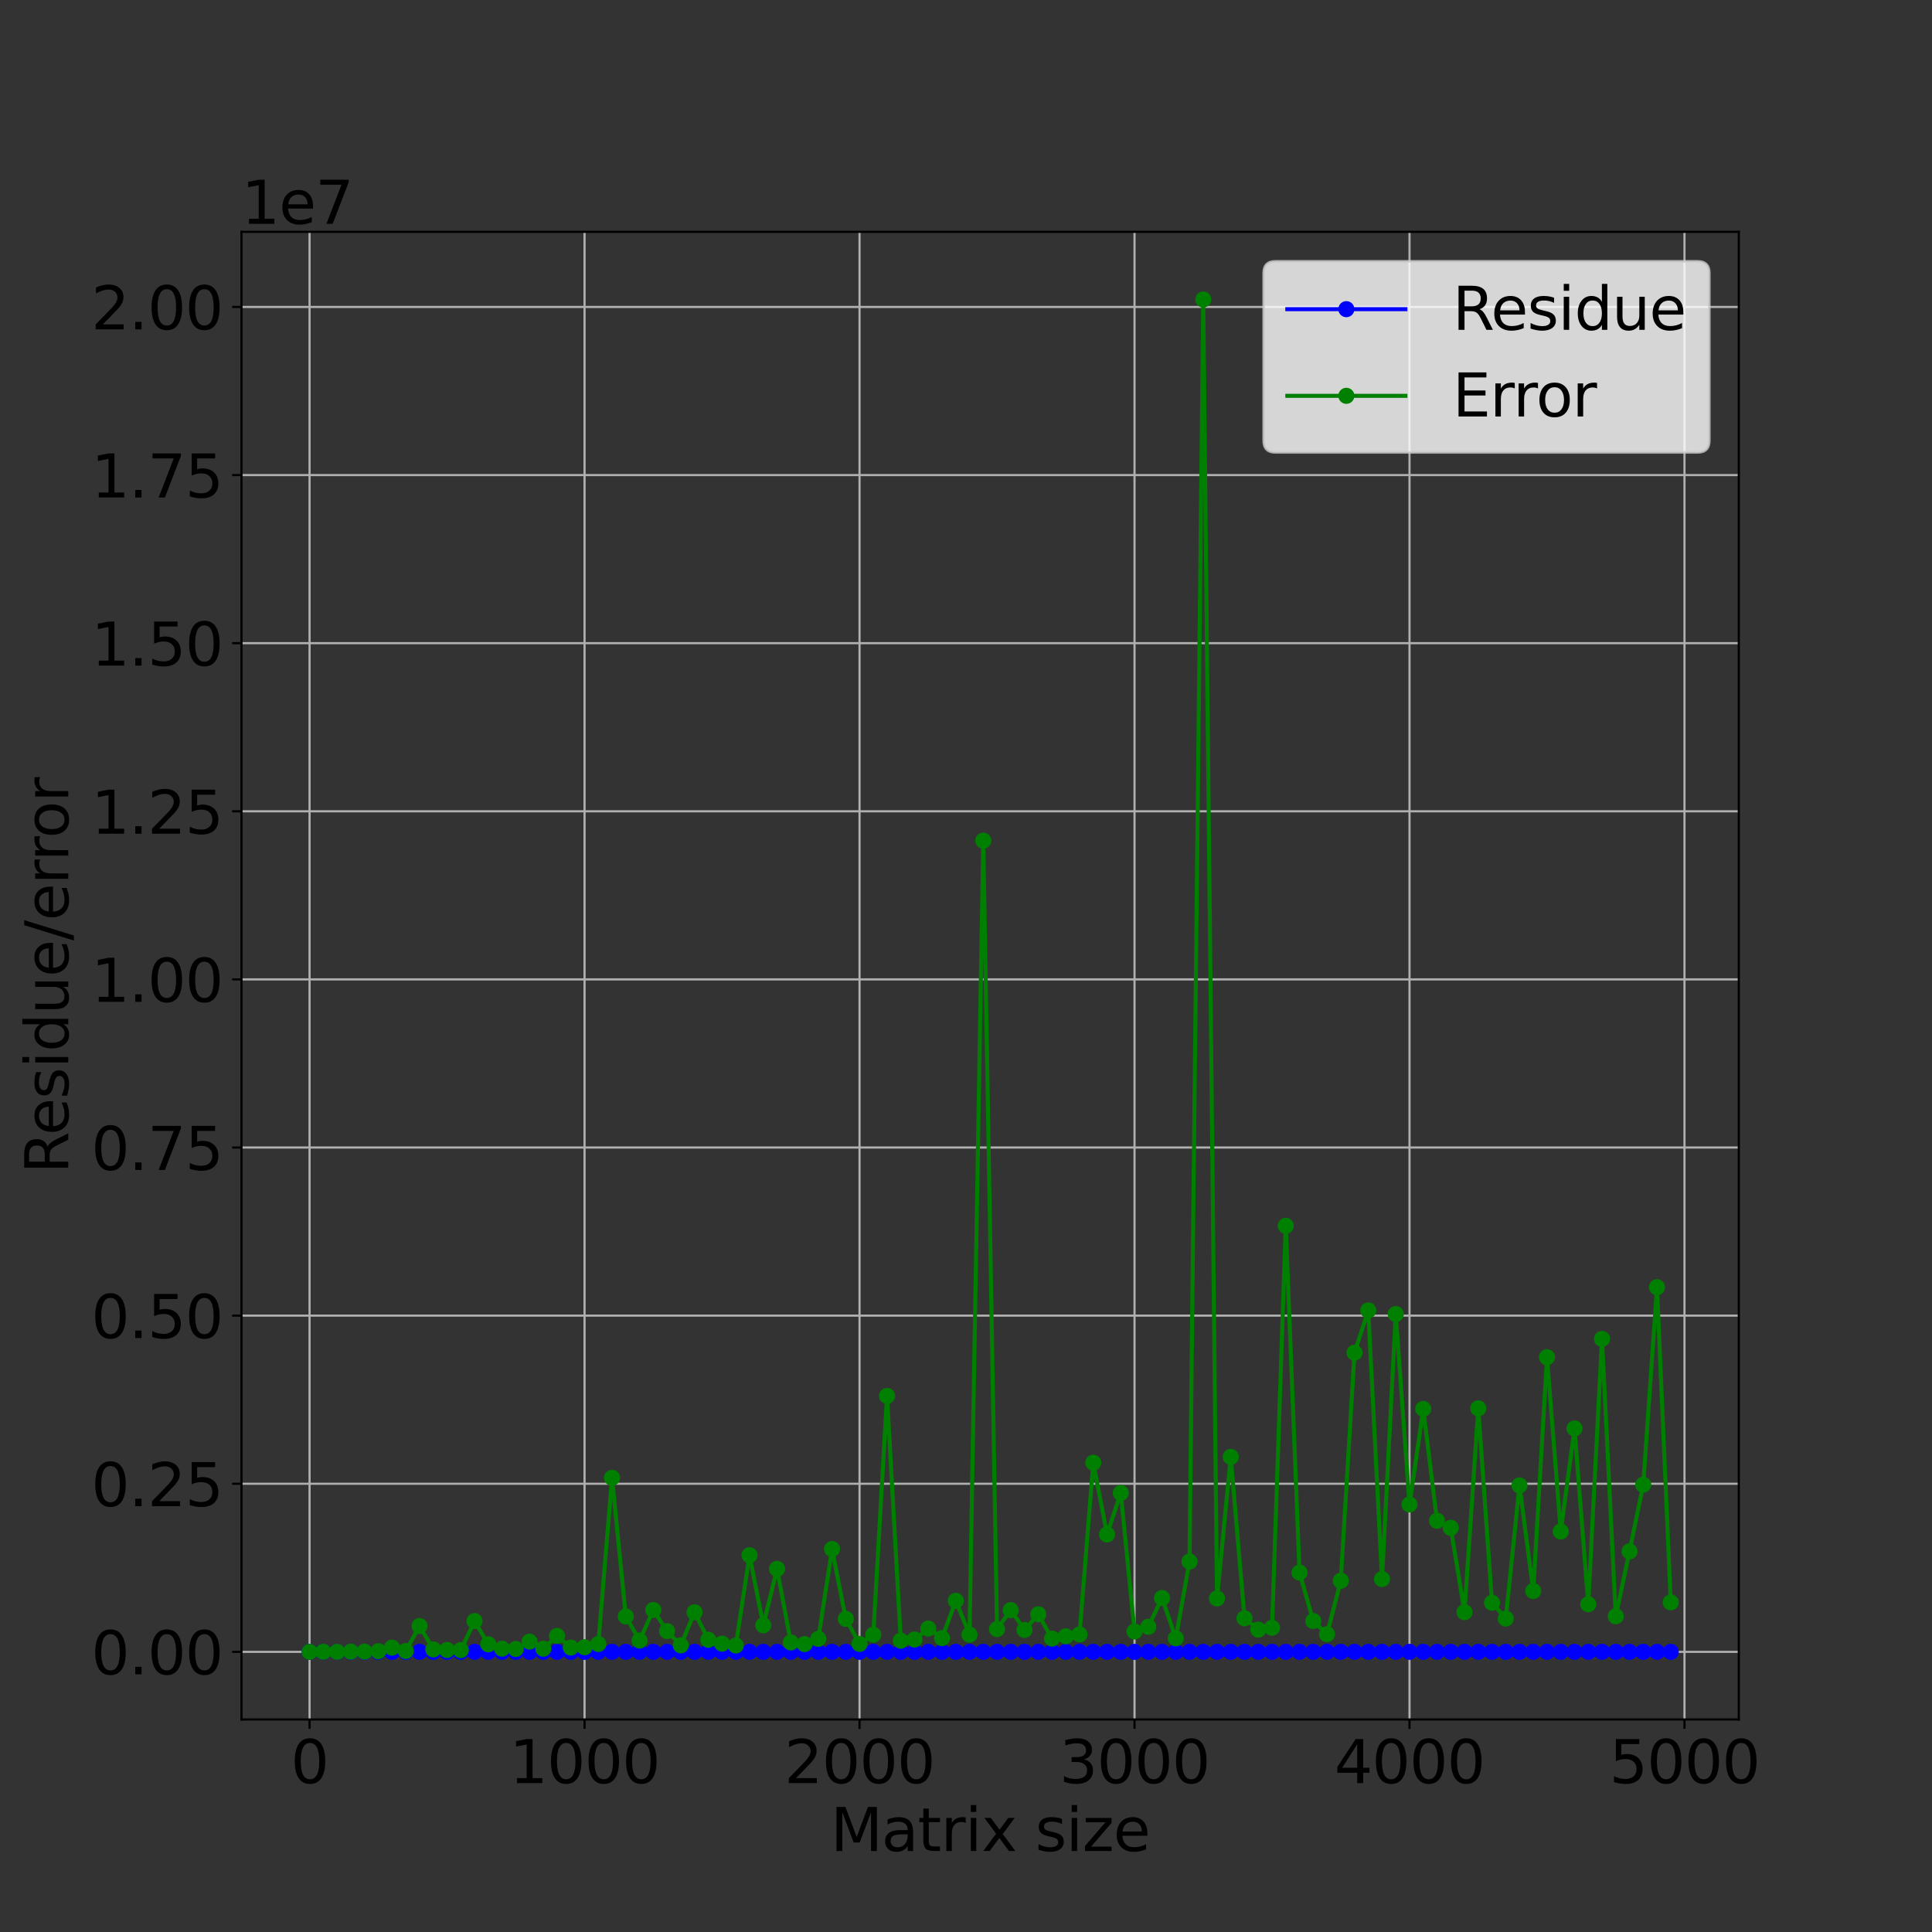 <?xml version="1.0" encoding="utf-8" standalone="no"?>
<!DOCTYPE svg PUBLIC "-//W3C//DTD SVG 1.1//EN"
  "http://www.w3.org/Graphics/SVG/1.1/DTD/svg11.dtd">
<svg xmlns:xlink="http://www.w3.org/1999/xlink" width="720pt" height="720pt" viewBox="0 0 720 720" xmlns="http://www.w3.org/2000/svg" version="1.1">
 <rect x="0" y="0" width="720" height="720" fill="#333333" stroke="none"/>
 <defs>
  <style type="text/css">*{stroke-linejoin: round; stroke-linecap: butt}</style>
 </defs>
 <g id="figure_1">
  <g id="patch_1">
   <path d="M 0 720 
L 720 720 
L 720 0 
L 0 0 
L 0 720 
z
" style="fill: none"/>
  </g>
  <g id="axes_1">
   <g id="patch_2">
    <path d="M 90 640.8 
L 648 640.8 
L 648 86.4 
L 90 86.4 
L 90 640.8 
z
" style="fill: none"/>
   </g>
   <g id="matplotlib.axis_1">
    <g id="xtick_1">
     <g id="line2d_1">
      <path d="M 115.364 640.8 
L 115.364 86.4 
" clip-path="url(#pf43892964c)" style="fill: none; stroke: #b0b0b0; stroke-width: 0.8; stroke-linecap: square"/>
     </g>
     <g id="line2d_2">
      <defs>
       <path id="m3d0323d14d" d="M 0 0 
L 0 3.5 
" style="stroke: #000000; stroke-width: 0.8"/>
      </defs>
      <g>
       <use xlink:href="#m3d0323d14d" x="115.364" y="640.8" style="stroke: #000000; stroke-width: 0.8"/>
      </g>
     </g>
     <g id="text_1">
      <!-- 0 -->
      <g transform="translate(108.365 664.517) scale(0.22 -0.22)">
       <defs>
        <path id="DejaVuSans-30" d="M 2034 4250 
Q 1547 4250 1301 3770 
Q 1056 3291 1056 2328 
Q 1056 1369 1301 889 
Q 1547 409 2034 409 
Q 2525 409 2770 889 
Q 3016 1369 3016 2328 
Q 3016 3291 2770 3770 
Q 2525 4250 2034 4250 
z
M 2034 4750 
Q 2819 4750 3233 4129 
Q 3647 3509 3647 2328 
Q 3647 1150 3233 529 
Q 2819 -91 2034 -91 
Q 1250 -91 836 529 
Q 422 1150 422 2328 
Q 422 3509 836 4129 
Q 1250 4750 2034 4750 
z
" transform="scale(0.016)"/>
       </defs>
       <use xlink:href="#DejaVuSans-30"/>
      </g>
     </g>
    </g>
    <g id="xtick_2">
     <g id="line2d_3">
      <path d="M 217.843 640.8 
L 217.843 86.4 
" clip-path="url(#pf43892964c)" style="fill: none; stroke: #b0b0b0; stroke-width: 0.8; stroke-linecap: square"/>
     </g>
     <g id="line2d_4">
      <g>
       <use xlink:href="#m3d0323d14d" x="217.843" y="640.8" style="stroke: #000000; stroke-width: 0.8"/>
      </g>
     </g>
     <g id="text_2">
      <!-- 1000 -->
      <g transform="translate(189.848 664.517) scale(0.22 -0.22)">
       <defs>
        <path id="DejaVuSans-31" d="M 794 531 
L 1825 531 
L 1825 4091 
L 703 3866 
L 703 4441 
L 1819 4666 
L 2450 4666 
L 2450 531 
L 3481 531 
L 3481 0 
L 794 0 
L 794 531 
z
" transform="scale(0.016)"/>
       </defs>
       <use xlink:href="#DejaVuSans-31"/>
       <use xlink:href="#DejaVuSans-30" x="63.623"/>
       <use xlink:href="#DejaVuSans-30" x="127.246"/>
       <use xlink:href="#DejaVuSans-30" x="190.869"/>
      </g>
     </g>
    </g>
    <g id="xtick_3">
     <g id="line2d_5">
      <path d="M 320.322 640.8 
L 320.322 86.4 
" clip-path="url(#pf43892964c)" style="fill: none; stroke: #b0b0b0; stroke-width: 0.8; stroke-linecap: square"/>
     </g>
     <g id="line2d_6">
      <g>
       <use xlink:href="#m3d0323d14d" x="320.322" y="640.8" style="stroke: #000000; stroke-width: 0.8"/>
      </g>
     </g>
     <g id="text_3">
      <!-- 2000 -->
      <g transform="translate(292.327 664.517) scale(0.22 -0.22)">
       <defs>
        <path id="DejaVuSans-32" d="M 1228 531 
L 3431 531 
L 3431 0 
L 469 0 
L 469 531 
Q 828 903 1448 1529 
Q 2069 2156 2228 2338 
Q 2531 2678 2651 2914 
Q 2772 3150 2772 3378 
Q 2772 3750 2511 3984 
Q 2250 4219 1831 4219 
Q 1534 4219 1204 4116 
Q 875 4013 500 3803 
L 500 4441 
Q 881 4594 1212 4672 
Q 1544 4750 1819 4750 
Q 2544 4750 2975 4387 
Q 3406 4025 3406 3419 
Q 3406 3131 3298 2873 
Q 3191 2616 2906 2266 
Q 2828 2175 2409 1742 
Q 1991 1309 1228 531 
z
" transform="scale(0.016)"/>
       </defs>
       <use xlink:href="#DejaVuSans-32"/>
       <use xlink:href="#DejaVuSans-30" x="63.623"/>
       <use xlink:href="#DejaVuSans-30" x="127.246"/>
       <use xlink:href="#DejaVuSans-30" x="190.869"/>
      </g>
     </g>
    </g>
    <g id="xtick_4">
     <g id="line2d_7">
      <path d="M 422.802 640.8 
L 422.802 86.4 
" clip-path="url(#pf43892964c)" style="fill: none; stroke: #b0b0b0; stroke-width: 0.8; stroke-linecap: square"/>
     </g>
     <g id="line2d_8">
      <g>
       <use xlink:href="#m3d0323d14d" x="422.802" y="640.8" style="stroke: #000000; stroke-width: 0.8"/>
      </g>
     </g>
     <g id="text_4">
      <!-- 3000 -->
      <g transform="translate(394.807 664.517) scale(0.22 -0.22)">
       <defs>
        <path id="DejaVuSans-33" d="M 2597 2516 
Q 3050 2419 3304 2112 
Q 3559 1806 3559 1356 
Q 3559 666 3084 287 
Q 2609 -91 1734 -91 
Q 1441 -91 1130 -33 
Q 819 25 488 141 
L 488 750 
Q 750 597 1062 519 
Q 1375 441 1716 441 
Q 2309 441 2620 675 
Q 2931 909 2931 1356 
Q 2931 1769 2642 2001 
Q 2353 2234 1838 2234 
L 1294 2234 
L 1294 2753 
L 1863 2753 
Q 2328 2753 2575 2939 
Q 2822 3125 2822 3475 
Q 2822 3834 2567 4026 
Q 2313 4219 1838 4219 
Q 1578 4219 1281 4162 
Q 984 4106 628 3988 
L 628 4550 
Q 988 4650 1302 4700 
Q 1616 4750 1894 4750 
Q 2613 4750 3031 4423 
Q 3450 4097 3450 3541 
Q 3450 3153 3228 2886 
Q 3006 2619 2597 2516 
z
" transform="scale(0.016)"/>
       </defs>
       <use xlink:href="#DejaVuSans-33"/>
       <use xlink:href="#DejaVuSans-30" x="63.623"/>
       <use xlink:href="#DejaVuSans-30" x="127.246"/>
       <use xlink:href="#DejaVuSans-30" x="190.869"/>
      </g>
     </g>
    </g>
    <g id="xtick_5">
     <g id="line2d_9">
      <path d="M 525.281 640.8 
L 525.281 86.4 
" clip-path="url(#pf43892964c)" style="fill: none; stroke: #b0b0b0; stroke-width: 0.8; stroke-linecap: square"/>
     </g>
     <g id="line2d_10">
      <g>
       <use xlink:href="#m3d0323d14d" x="525.281" y="640.8" style="stroke: #000000; stroke-width: 0.8"/>
      </g>
     </g>
     <g id="text_5">
      <!-- 4000 -->
      <g transform="translate(497.286 664.517) scale(0.22 -0.22)">
       <defs>
        <path id="DejaVuSans-34" d="M 2419 4116 
L 825 1625 
L 2419 1625 
L 2419 4116 
z
M 2253 4666 
L 3047 4666 
L 3047 1625 
L 3713 1625 
L 3713 1100 
L 3047 1100 
L 3047 0 
L 2419 0 
L 2419 1100 
L 313 1100 
L 313 1709 
L 2253 4666 
z
" transform="scale(0.016)"/>
       </defs>
       <use xlink:href="#DejaVuSans-34"/>
       <use xlink:href="#DejaVuSans-30" x="63.623"/>
       <use xlink:href="#DejaVuSans-30" x="127.246"/>
       <use xlink:href="#DejaVuSans-30" x="190.869"/>
      </g>
     </g>
    </g>
    <g id="xtick_6">
     <g id="line2d_11">
      <path d="M 627.76 640.8 
L 627.76 86.4 
" clip-path="url(#pf43892964c)" style="fill: none; stroke: #b0b0b0; stroke-width: 0.8; stroke-linecap: square"/>
     </g>
     <g id="line2d_12">
      <g>
       <use xlink:href="#m3d0323d14d" x="627.76" y="640.8" style="stroke: #000000; stroke-width: 0.8"/>
      </g>
     </g>
     <g id="text_6">
      <!-- 5000 -->
      <g transform="translate(599.765 664.517) scale(0.22 -0.22)">
       <defs>
        <path id="DejaVuSans-35" d="M 691 4666 
L 3169 4666 
L 3169 4134 
L 1269 4134 
L 1269 2991 
Q 1406 3038 1543 3061 
Q 1681 3084 1819 3084 
Q 2600 3084 3056 2656 
Q 3513 2228 3513 1497 
Q 3513 744 3044 326 
Q 2575 -91 1722 -91 
Q 1428 -91 1123 -41 
Q 819 9 494 109 
L 494 744 
Q 775 591 1075 516 
Q 1375 441 1709 441 
Q 2250 441 2565 725 
Q 2881 1009 2881 1497 
Q 2881 1984 2565 2268 
Q 2250 2553 1709 2553 
Q 1456 2553 1204 2497 
Q 953 2441 691 2322 
L 691 4666 
z
" transform="scale(0.016)"/>
       </defs>
       <use xlink:href="#DejaVuSans-35"/>
       <use xlink:href="#DejaVuSans-30" x="63.623"/>
       <use xlink:href="#DejaVuSans-30" x="127.246"/>
       <use xlink:href="#DejaVuSans-30" x="190.869"/>
      </g>
     </g>
    </g>
    <g id="text_7">
     <!-- Matrix size -->
     <g transform="translate(309.543 689.808) scale(0.22 -0.22)">
      <defs>
       <path id="DejaVuSans-4d" d="M 628 4666 
L 1569 4666 
L 2759 1491 
L 3956 4666 
L 4897 4666 
L 4897 0 
L 4281 0 
L 4281 4097 
L 3078 897 
L 2444 897 
L 1241 4097 
L 1241 0 
L 628 0 
L 628 4666 
z
" transform="scale(0.016)"/>
       <path id="DejaVuSans-61" d="M 2194 1759 
Q 1497 1759 1228 1600 
Q 959 1441 959 1056 
Q 959 750 1161 570 
Q 1363 391 1709 391 
Q 2188 391 2477 730 
Q 2766 1069 2766 1631 
L 2766 1759 
L 2194 1759 
z
M 3341 1997 
L 3341 0 
L 2766 0 
L 2766 531 
Q 2569 213 2275 61 
Q 1981 -91 1556 -91 
Q 1019 -91 701 211 
Q 384 513 384 1019 
Q 384 1609 779 1909 
Q 1175 2209 1959 2209 
L 2766 2209 
L 2766 2266 
Q 2766 2663 2505 2880 
Q 2244 3097 1772 3097 
Q 1472 3097 1187 3025 
Q 903 2953 641 2809 
L 641 3341 
Q 956 3463 1253 3523 
Q 1550 3584 1831 3584 
Q 2591 3584 2966 3190 
Q 3341 2797 3341 1997 
z
" transform="scale(0.016)"/>
       <path id="DejaVuSans-74" d="M 1172 4494 
L 1172 3500 
L 2356 3500 
L 2356 3053 
L 1172 3053 
L 1172 1153 
Q 1172 725 1289 603 
Q 1406 481 1766 481 
L 2356 481 
L 2356 0 
L 1766 0 
Q 1100 0 847 248 
Q 594 497 594 1153 
L 594 3053 
L 172 3053 
L 172 3500 
L 594 3500 
L 594 4494 
L 1172 4494 
z
" transform="scale(0.016)"/>
       <path id="DejaVuSans-72" d="M 2631 2963 
Q 2534 3019 2420 3045 
Q 2306 3072 2169 3072 
Q 1681 3072 1420 2755 
Q 1159 2438 1159 1844 
L 1159 0 
L 581 0 
L 581 3500 
L 1159 3500 
L 1159 2956 
Q 1341 3275 1631 3429 
Q 1922 3584 2338 3584 
Q 2397 3584 2469 3576 
Q 2541 3569 2628 3553 
L 2631 2963 
z
" transform="scale(0.016)"/>
       <path id="DejaVuSans-69" d="M 603 3500 
L 1178 3500 
L 1178 0 
L 603 0 
L 603 3500 
z
M 603 4863 
L 1178 4863 
L 1178 4134 
L 603 4134 
L 603 4863 
z
" transform="scale(0.016)"/>
       <path id="DejaVuSans-78" d="M 3513 3500 
L 2247 1797 
L 3578 0 
L 2900 0 
L 1881 1375 
L 863 0 
L 184 0 
L 1544 1831 
L 300 3500 
L 978 3500 
L 1906 2253 
L 2834 3500 
L 3513 3500 
z
" transform="scale(0.016)"/>
       <path id="DejaVuSans-20" transform="scale(0.016)"/>
       <path id="DejaVuSans-73" d="M 2834 3397 
L 2834 2853 
Q 2591 2978 2328 3040 
Q 2066 3103 1784 3103 
Q 1356 3103 1142 2972 
Q 928 2841 928 2578 
Q 928 2378 1081 2264 
Q 1234 2150 1697 2047 
L 1894 2003 
Q 2506 1872 2764 1633 
Q 3022 1394 3022 966 
Q 3022 478 2636 193 
Q 2250 -91 1575 -91 
Q 1294 -91 989 -36 
Q 684 19 347 128 
L 347 722 
Q 666 556 975 473 
Q 1284 391 1588 391 
Q 1994 391 2212 530 
Q 2431 669 2431 922 
Q 2431 1156 2273 1281 
Q 2116 1406 1581 1522 
L 1381 1569 
Q 847 1681 609 1914 
Q 372 2147 372 2553 
Q 372 3047 722 3315 
Q 1072 3584 1716 3584 
Q 2034 3584 2315 3537 
Q 2597 3491 2834 3397 
z
" transform="scale(0.016)"/>
       <path id="DejaVuSans-7a" d="M 353 3500 
L 3084 3500 
L 3084 2975 
L 922 459 
L 3084 459 
L 3084 0 
L 275 0 
L 275 525 
L 2438 3041 
L 353 3041 
L 353 3500 
z
" transform="scale(0.016)"/>
       <path id="DejaVuSans-65" d="M 3597 1894 
L 3597 1613 
L 953 1613 
Q 991 1019 1311 708 
Q 1631 397 2203 397 
Q 2534 397 2845 478 
Q 3156 559 3463 722 
L 3463 178 
Q 3153 47 2828 -22 
Q 2503 -91 2169 -91 
Q 1331 -91 842 396 
Q 353 884 353 1716 
Q 353 2575 817 3079 
Q 1281 3584 2069 3584 
Q 2775 3584 3186 3129 
Q 3597 2675 3597 1894 
z
M 3022 2063 
Q 3016 2534 2758 2815 
Q 2500 3097 2075 3097 
Q 1594 3097 1305 2825 
Q 1016 2553 972 2059 
L 3022 2063 
z
" transform="scale(0.016)"/>
      </defs>
      <use xlink:href="#DejaVuSans-4d"/>
      <use xlink:href="#DejaVuSans-61" x="86.279"/>
      <use xlink:href="#DejaVuSans-74" x="147.559"/>
      <use xlink:href="#DejaVuSans-72" x="186.768"/>
      <use xlink:href="#DejaVuSans-69" x="227.881"/>
      <use xlink:href="#DejaVuSans-78" x="255.664"/>
      <use xlink:href="#DejaVuSans-20" x="314.844"/>
      <use xlink:href="#DejaVuSans-73" x="346.631"/>
      <use xlink:href="#DejaVuSans-69" x="398.73"/>
      <use xlink:href="#DejaVuSans-7a" x="426.514"/>
      <use xlink:href="#DejaVuSans-65" x="479.004"/>
     </g>
    </g>
   </g>
   <g id="matplotlib.axis_2">
    <g id="ytick_1">
     <g id="line2d_13">
      <path d="M 90 615.6 
L 648 615.6 
" clip-path="url(#pf43892964c)" style="fill: none; stroke: #b0b0b0; stroke-width: 0.8; stroke-linecap: square"/>
     </g>
     <g id="line2d_14">
      <defs>
       <path id="mfd7a81d098" d="M 0 0 
L -3.5 0 
" style="stroke: #000000; stroke-width: 0.8"/>
      </defs>
      <g>
       <use xlink:href="#mfd7a81d098" x="90" y="615.6" style="stroke: #000000; stroke-width: 0.8"/>
      </g>
     </g>
     <g id="text_8">
      <!-- 0.00 -->
      <g transform="translate(34.016 623.958) scale(0.22 -0.22)">
       <defs>
        <path id="DejaVuSans-2e" d="M 684 794 
L 1344 794 
L 1344 0 
L 684 0 
L 684 794 
z
" transform="scale(0.016)"/>
       </defs>
       <use xlink:href="#DejaVuSans-30"/>
       <use xlink:href="#DejaVuSans-2e" x="63.623"/>
       <use xlink:href="#DejaVuSans-30" x="95.41"/>
       <use xlink:href="#DejaVuSans-30" x="159.033"/>
      </g>
     </g>
    </g>
    <g id="ytick_2">
     <g id="line2d_15">
      <path d="M 90 552.949 
L 648 552.949 
" clip-path="url(#pf43892964c)" style="fill: none; stroke: #b0b0b0; stroke-width: 0.8; stroke-linecap: square"/>
     </g>
     <g id="line2d_16">
      <g>
       <use xlink:href="#mfd7a81d098" x="90" y="552.949" style="stroke: #000000; stroke-width: 0.8"/>
      </g>
     </g>
     <g id="text_9">
      <!-- 0.25 -->
      <g transform="translate(34.016 561.307) scale(0.22 -0.22)">
       <use xlink:href="#DejaVuSans-30"/>
       <use xlink:href="#DejaVuSans-2e" x="63.623"/>
       <use xlink:href="#DejaVuSans-32" x="95.41"/>
       <use xlink:href="#DejaVuSans-35" x="159.033"/>
      </g>
     </g>
    </g>
    <g id="ytick_3">
     <g id="line2d_17">
      <path d="M 90 490.297 
L 648 490.297 
" clip-path="url(#pf43892964c)" style="fill: none; stroke: #b0b0b0; stroke-width: 0.8; stroke-linecap: square"/>
     </g>
     <g id="line2d_18">
      <g>
       <use xlink:href="#mfd7a81d098" x="90" y="490.297" style="stroke: #000000; stroke-width: 0.8"/>
      </g>
     </g>
     <g id="text_10">
      <!-- 0.50 -->
      <g transform="translate(34.016 498.656) scale(0.22 -0.22)">
       <use xlink:href="#DejaVuSans-30"/>
       <use xlink:href="#DejaVuSans-2e" x="63.623"/>
       <use xlink:href="#DejaVuSans-35" x="95.41"/>
       <use xlink:href="#DejaVuSans-30" x="159.033"/>
      </g>
     </g>
    </g>
    <g id="ytick_4">
     <g id="line2d_19">
      <path d="M 90 427.646 
L 648 427.646 
" clip-path="url(#pf43892964c)" style="fill: none; stroke: #b0b0b0; stroke-width: 0.8; stroke-linecap: square"/>
     </g>
     <g id="line2d_20">
      <g>
       <use xlink:href="#mfd7a81d098" x="90" y="427.646" style="stroke: #000000; stroke-width: 0.8"/>
      </g>
     </g>
     <g id="text_11">
      <!-- 0.75 -->
      <g transform="translate(34.016 436.004) scale(0.22 -0.22)">
       <defs>
        <path id="DejaVuSans-37" d="M 525 4666 
L 3525 4666 
L 3525 4397 
L 1831 0 
L 1172 0 
L 2766 4134 
L 525 4134 
L 525 4666 
z
" transform="scale(0.016)"/>
       </defs>
       <use xlink:href="#DejaVuSans-30"/>
       <use xlink:href="#DejaVuSans-2e" x="63.623"/>
       <use xlink:href="#DejaVuSans-37" x="95.41"/>
       <use xlink:href="#DejaVuSans-35" x="159.033"/>
      </g>
     </g>
    </g>
    <g id="ytick_5">
     <g id="line2d_21">
      <path d="M 90 364.995 
L 648 364.995 
" clip-path="url(#pf43892964c)" style="fill: none; stroke: #b0b0b0; stroke-width: 0.8; stroke-linecap: square"/>
     </g>
     <g id="line2d_22">
      <g>
       <use xlink:href="#mfd7a81d098" x="90" y="364.995" style="stroke: #000000; stroke-width: 0.8"/>
      </g>
     </g>
     <g id="text_12">
      <!-- 1.00 -->
      <g transform="translate(34.016 373.353) scale(0.22 -0.22)">
       <use xlink:href="#DejaVuSans-31"/>
       <use xlink:href="#DejaVuSans-2e" x="63.623"/>
       <use xlink:href="#DejaVuSans-30" x="95.41"/>
       <use xlink:href="#DejaVuSans-30" x="159.033"/>
      </g>
     </g>
    </g>
    <g id="ytick_6">
     <g id="line2d_23">
      <path d="M 90 302.343 
L 648 302.343 
" clip-path="url(#pf43892964c)" style="fill: none; stroke: #b0b0b0; stroke-width: 0.8; stroke-linecap: square"/>
     </g>
     <g id="line2d_24">
      <g>
       <use xlink:href="#mfd7a81d098" x="90" y="302.343" style="stroke: #000000; stroke-width: 0.8"/>
      </g>
     </g>
     <g id="text_13">
      <!-- 1.25 -->
      <g transform="translate(34.016 310.702) scale(0.22 -0.22)">
       <use xlink:href="#DejaVuSans-31"/>
       <use xlink:href="#DejaVuSans-2e" x="63.623"/>
       <use xlink:href="#DejaVuSans-32" x="95.41"/>
       <use xlink:href="#DejaVuSans-35" x="159.033"/>
      </g>
     </g>
    </g>
    <g id="ytick_7">
     <g id="line2d_25">
      <path d="M 90 239.692 
L 648 239.692 
" clip-path="url(#pf43892964c)" style="fill: none; stroke: #b0b0b0; stroke-width: 0.8; stroke-linecap: square"/>
     </g>
     <g id="line2d_26">
      <g>
       <use xlink:href="#mfd7a81d098" x="90" y="239.692" style="stroke: #000000; stroke-width: 0.8"/>
      </g>
     </g>
     <g id="text_14">
      <!-- 1.50 -->
      <g transform="translate(34.016 248.05) scale(0.22 -0.22)">
       <use xlink:href="#DejaVuSans-31"/>
       <use xlink:href="#DejaVuSans-2e" x="63.623"/>
       <use xlink:href="#DejaVuSans-35" x="95.41"/>
       <use xlink:href="#DejaVuSans-30" x="159.033"/>
      </g>
     </g>
    </g>
    <g id="ytick_8">
     <g id="line2d_27">
      <path d="M 90 177.041 
L 648 177.041 
" clip-path="url(#pf43892964c)" style="fill: none; stroke: #b0b0b0; stroke-width: 0.8; stroke-linecap: square"/>
     </g>
     <g id="line2d_28">
      <g>
       <use xlink:href="#mfd7a81d098" x="90" y="177.041" style="stroke: #000000; stroke-width: 0.8"/>
      </g>
     </g>
     <g id="text_15">
      <!-- 1.75 -->
      <g transform="translate(34.016 185.399) scale(0.22 -0.22)">
       <use xlink:href="#DejaVuSans-31"/>
       <use xlink:href="#DejaVuSans-2e" x="63.623"/>
       <use xlink:href="#DejaVuSans-37" x="95.41"/>
       <use xlink:href="#DejaVuSans-35" x="159.033"/>
      </g>
     </g>
    </g>
    <g id="ytick_9">
     <g id="line2d_29">
      <path d="M 90 114.389 
L 648 114.389 
" clip-path="url(#pf43892964c)" style="fill: none; stroke: #b0b0b0; stroke-width: 0.8; stroke-linecap: square"/>
     </g>
     <g id="line2d_30">
      <g>
       <use xlink:href="#mfd7a81d098" x="90" y="114.389" style="stroke: #000000; stroke-width: 0.8"/>
      </g>
     </g>
     <g id="text_16">
      <!-- 2.00 -->
      <g transform="translate(34.016 122.748) scale(0.22 -0.22)">
       <use xlink:href="#DejaVuSans-32"/>
       <use xlink:href="#DejaVuSans-2e" x="63.623"/>
       <use xlink:href="#DejaVuSans-30" x="95.41"/>
       <use xlink:href="#DejaVuSans-30" x="159.033"/>
      </g>
     </g>
    </g>
    <g id="text_17">
     <!-- Residue/error -->
     <g transform="translate(25.44 437.357) rotate(-90) scale(0.22 -0.22)">
      <defs>
       <path id="DejaVuSans-52" d="M 2841 2188 
Q 3044 2119 3236 1894 
Q 3428 1669 3622 1275 
L 4263 0 
L 3584 0 
L 2988 1197 
Q 2756 1666 2539 1819 
Q 2322 1972 1947 1972 
L 1259 1972 
L 1259 0 
L 628 0 
L 628 4666 
L 2053 4666 
Q 2853 4666 3247 4331 
Q 3641 3997 3641 3322 
Q 3641 2881 3436 2590 
Q 3231 2300 2841 2188 
z
M 1259 4147 
L 1259 2491 
L 2053 2491 
Q 2509 2491 2742 2702 
Q 2975 2913 2975 3322 
Q 2975 3731 2742 3939 
Q 2509 4147 2053 4147 
L 1259 4147 
z
" transform="scale(0.016)"/>
       <path id="DejaVuSans-64" d="M 2906 2969 
L 2906 4863 
L 3481 4863 
L 3481 0 
L 2906 0 
L 2906 525 
Q 2725 213 2448 61 
Q 2172 -91 1784 -91 
Q 1150 -91 751 415 
Q 353 922 353 1747 
Q 353 2572 751 3078 
Q 1150 3584 1784 3584 
Q 2172 3584 2448 3432 
Q 2725 3281 2906 2969 
z
M 947 1747 
Q 947 1113 1208 752 
Q 1469 391 1925 391 
Q 2381 391 2643 752 
Q 2906 1113 2906 1747 
Q 2906 2381 2643 2742 
Q 2381 3103 1925 3103 
Q 1469 3103 1208 2742 
Q 947 2381 947 1747 
z
" transform="scale(0.016)"/>
       <path id="DejaVuSans-75" d="M 544 1381 
L 544 3500 
L 1119 3500 
L 1119 1403 
Q 1119 906 1312 657 
Q 1506 409 1894 409 
Q 2359 409 2629 706 
Q 2900 1003 2900 1516 
L 2900 3500 
L 3475 3500 
L 3475 0 
L 2900 0 
L 2900 538 
Q 2691 219 2414 64 
Q 2138 -91 1772 -91 
Q 1169 -91 856 284 
Q 544 659 544 1381 
z
M 1991 3584 
L 1991 3584 
z
" transform="scale(0.016)"/>
       <path id="DejaVuSans-2f" d="M 1625 4666 
L 2156 4666 
L 531 -594 
L 0 -594 
L 1625 4666 
z
" transform="scale(0.016)"/>
       <path id="DejaVuSans-6f" d="M 1959 3097 
Q 1497 3097 1228 2736 
Q 959 2375 959 1747 
Q 959 1119 1226 758 
Q 1494 397 1959 397 
Q 2419 397 2687 759 
Q 2956 1122 2956 1747 
Q 2956 2369 2687 2733 
Q 2419 3097 1959 3097 
z
M 1959 3584 
Q 2709 3584 3137 3096 
Q 3566 2609 3566 1747 
Q 3566 888 3137 398 
Q 2709 -91 1959 -91 
Q 1206 -91 779 398 
Q 353 888 353 1747 
Q 353 2609 779 3096 
Q 1206 3584 1959 3584 
z
" transform="scale(0.016)"/>
      </defs>
      <use xlink:href="#DejaVuSans-52"/>
      <use xlink:href="#DejaVuSans-65" x="64.982"/>
      <use xlink:href="#DejaVuSans-73" x="126.506"/>
      <use xlink:href="#DejaVuSans-69" x="178.605"/>
      <use xlink:href="#DejaVuSans-64" x="206.389"/>
      <use xlink:href="#DejaVuSans-75" x="269.865"/>
      <use xlink:href="#DejaVuSans-65" x="333.244"/>
      <use xlink:href="#DejaVuSans-2f" x="394.768"/>
      <use xlink:href="#DejaVuSans-65" x="428.459"/>
      <use xlink:href="#DejaVuSans-72" x="489.982"/>
      <use xlink:href="#DejaVuSans-72" x="529.346"/>
      <use xlink:href="#DejaVuSans-6f" x="568.209"/>
      <use xlink:href="#DejaVuSans-72" x="629.391"/>
     </g>
    </g>
    <g id="text_18">
     <!-- 1e7 -->
     <g transform="translate(90 83.4) scale(0.22 -0.22)">
      <use xlink:href="#DejaVuSans-31"/>
      <use xlink:href="#DejaVuSans-65" x="63.623"/>
      <use xlink:href="#DejaVuSans-37" x="125.146"/>
     </g>
    </g>
   </g>
   <g id="line2d_31">
    <path d="M 115.364 615.6 
L 120.488 615.6 
L 125.612 615.6 
L 130.736 615.6 
L 135.86 615.6 
L 140.983 615.6 
L 146.107 615.6 
L 151.231 615.6 
L 156.355 615.6 
L 161.479 615.6 
L 166.603 615.6 
L 171.727 615.6 
L 176.851 615.6 
L 181.975 615.6 
L 187.099 615.6 
L 192.223 615.6 
L 197.347 615.6 
L 202.471 615.6 
L 207.595 615.6 
L 212.719 615.6 
L 217.843 615.6 
L 222.967 615.6 
L 228.091 615.6 
L 233.215 615.6 
L 238.339 615.6 
L 243.463 615.6 
L 248.587 615.6 
L 253.711 615.6 
L 258.835 615.6 
L 263.959 615.6 
L 269.083 615.6 
L 274.207 615.6 
L 279.331 615.6 
L 284.455 615.6 
L 289.579 615.6 
L 294.702 615.6 
L 299.826 615.6 
L 304.95 615.6 
L 310.074 615.6 
L 315.198 615.6 
L 320.322 615.6 
L 325.446 615.6 
L 330.57 615.6 
L 335.694 615.6 
L 340.818 615.6 
L 345.942 615.6 
L 351.066 615.6 
L 356.19 615.6 
L 361.314 615.6 
L 366.438 615.6 
L 371.562 615.6 
L 376.686 615.6 
L 381.81 615.6 
L 386.934 615.6 
L 392.058 615.6 
L 397.182 615.6 
L 402.306 615.6 
L 407.43 615.6 
L 412.554 615.6 
L 417.678 615.6 
L 422.802 615.6 
L 427.926 615.6 
L 433.05 615.6 
L 438.174 615.6 
L 443.298 615.6 
L 448.421 615.6 
L 453.545 615.6 
L 458.669 615.6 
L 463.793 615.6 
L 468.917 615.6 
L 474.041 615.6 
L 479.165 615.6 
L 484.289 615.6 
L 489.413 615.6 
L 494.537 615.6 
L 499.661 615.6 
L 504.785 615.6 
L 509.909 615.6 
L 515.033 615.6 
L 520.157 615.6 
L 525.281 615.6 
L 530.405 615.6 
L 535.529 615.6 
L 540.653 615.6 
L 545.777 615.6 
L 550.901 615.6 
L 556.025 615.6 
L 561.149 615.6 
L 566.273 615.6 
L 571.397 615.6 
L 576.521 615.6 
L 581.645 615.6 
L 586.769 615.6 
L 591.893 615.6 
L 597.017 615.6 
L 602.14 615.6 
L 607.264 615.6 
L 612.388 615.6 
L 617.512 615.6 
L 622.636 615.6 
" clip-path="url(#pf43892964c)" style="fill: none; stroke: #0000ff; stroke-width: 1.5; stroke-linecap: square"/>
    <defs>
     <path id="mdf399ed2d3" d="M 0 2.5 
C 0.663 2.5 1.299 2.237 1.768 1.768 
C 2.237 1.299 2.5 0.663 2.5 0 
C 2.5 -0.663 2.237 -1.299 1.768 -1.768 
C 1.299 -2.237 0.663 -2.5 0 -2.5 
C -0.663 -2.5 -1.299 -2.237 -1.768 -1.768 
C -2.237 -1.299 -2.5 -0.663 -2.5 0 
C -2.5 0.663 -2.237 1.299 -1.768 1.768 
C -1.299 2.237 -0.663 2.5 0 2.5 
z
" style="stroke: #0000ff"/>
    </defs>
    <g clip-path="url(#pf43892964c)">
     <use xlink:href="#mdf399ed2d3" x="115.364" y="615.6" style="fill: #0000ff; stroke: #0000ff"/>
     <use xlink:href="#mdf399ed2d3" x="120.488" y="615.6" style="fill: #0000ff; stroke: #0000ff"/>
     <use xlink:href="#mdf399ed2d3" x="125.612" y="615.6" style="fill: #0000ff; stroke: #0000ff"/>
     <use xlink:href="#mdf399ed2d3" x="130.736" y="615.6" style="fill: #0000ff; stroke: #0000ff"/>
     <use xlink:href="#mdf399ed2d3" x="135.86" y="615.6" style="fill: #0000ff; stroke: #0000ff"/>
     <use xlink:href="#mdf399ed2d3" x="140.983" y="615.6" style="fill: #0000ff; stroke: #0000ff"/>
     <use xlink:href="#mdf399ed2d3" x="146.107" y="615.6" style="fill: #0000ff; stroke: #0000ff"/>
     <use xlink:href="#mdf399ed2d3" x="151.231" y="615.6" style="fill: #0000ff; stroke: #0000ff"/>
     <use xlink:href="#mdf399ed2d3" x="156.355" y="615.6" style="fill: #0000ff; stroke: #0000ff"/>
     <use xlink:href="#mdf399ed2d3" x="161.479" y="615.6" style="fill: #0000ff; stroke: #0000ff"/>
     <use xlink:href="#mdf399ed2d3" x="166.603" y="615.6" style="fill: #0000ff; stroke: #0000ff"/>
     <use xlink:href="#mdf399ed2d3" x="171.727" y="615.6" style="fill: #0000ff; stroke: #0000ff"/>
     <use xlink:href="#mdf399ed2d3" x="176.851" y="615.6" style="fill: #0000ff; stroke: #0000ff"/>
     <use xlink:href="#mdf399ed2d3" x="181.975" y="615.6" style="fill: #0000ff; stroke: #0000ff"/>
     <use xlink:href="#mdf399ed2d3" x="187.099" y="615.6" style="fill: #0000ff; stroke: #0000ff"/>
     <use xlink:href="#mdf399ed2d3" x="192.223" y="615.6" style="fill: #0000ff; stroke: #0000ff"/>
     <use xlink:href="#mdf399ed2d3" x="197.347" y="615.6" style="fill: #0000ff; stroke: #0000ff"/>
     <use xlink:href="#mdf399ed2d3" x="202.471" y="615.6" style="fill: #0000ff; stroke: #0000ff"/>
     <use xlink:href="#mdf399ed2d3" x="207.595" y="615.6" style="fill: #0000ff; stroke: #0000ff"/>
     <use xlink:href="#mdf399ed2d3" x="212.719" y="615.6" style="fill: #0000ff; stroke: #0000ff"/>
     <use xlink:href="#mdf399ed2d3" x="217.843" y="615.6" style="fill: #0000ff; stroke: #0000ff"/>
     <use xlink:href="#mdf399ed2d3" x="222.967" y="615.6" style="fill: #0000ff; stroke: #0000ff"/>
     <use xlink:href="#mdf399ed2d3" x="228.091" y="615.6" style="fill: #0000ff; stroke: #0000ff"/>
     <use xlink:href="#mdf399ed2d3" x="233.215" y="615.6" style="fill: #0000ff; stroke: #0000ff"/>
     <use xlink:href="#mdf399ed2d3" x="238.339" y="615.6" style="fill: #0000ff; stroke: #0000ff"/>
     <use xlink:href="#mdf399ed2d3" x="243.463" y="615.6" style="fill: #0000ff; stroke: #0000ff"/>
     <use xlink:href="#mdf399ed2d3" x="248.587" y="615.6" style="fill: #0000ff; stroke: #0000ff"/>
     <use xlink:href="#mdf399ed2d3" x="253.711" y="615.6" style="fill: #0000ff; stroke: #0000ff"/>
     <use xlink:href="#mdf399ed2d3" x="258.835" y="615.6" style="fill: #0000ff; stroke: #0000ff"/>
     <use xlink:href="#mdf399ed2d3" x="263.959" y="615.6" style="fill: #0000ff; stroke: #0000ff"/>
     <use xlink:href="#mdf399ed2d3" x="269.083" y="615.6" style="fill: #0000ff; stroke: #0000ff"/>
     <use xlink:href="#mdf399ed2d3" x="274.207" y="615.6" style="fill: #0000ff; stroke: #0000ff"/>
     <use xlink:href="#mdf399ed2d3" x="279.331" y="615.6" style="fill: #0000ff; stroke: #0000ff"/>
     <use xlink:href="#mdf399ed2d3" x="284.455" y="615.6" style="fill: #0000ff; stroke: #0000ff"/>
     <use xlink:href="#mdf399ed2d3" x="289.579" y="615.6" style="fill: #0000ff; stroke: #0000ff"/>
     <use xlink:href="#mdf399ed2d3" x="294.702" y="615.6" style="fill: #0000ff; stroke: #0000ff"/>
     <use xlink:href="#mdf399ed2d3" x="299.826" y="615.6" style="fill: #0000ff; stroke: #0000ff"/>
     <use xlink:href="#mdf399ed2d3" x="304.95" y="615.6" style="fill: #0000ff; stroke: #0000ff"/>
     <use xlink:href="#mdf399ed2d3" x="310.074" y="615.6" style="fill: #0000ff; stroke: #0000ff"/>
     <use xlink:href="#mdf399ed2d3" x="315.198" y="615.6" style="fill: #0000ff; stroke: #0000ff"/>
     <use xlink:href="#mdf399ed2d3" x="320.322" y="615.6" style="fill: #0000ff; stroke: #0000ff"/>
     <use xlink:href="#mdf399ed2d3" x="325.446" y="615.6" style="fill: #0000ff; stroke: #0000ff"/>
     <use xlink:href="#mdf399ed2d3" x="330.57" y="615.6" style="fill: #0000ff; stroke: #0000ff"/>
     <use xlink:href="#mdf399ed2d3" x="335.694" y="615.6" style="fill: #0000ff; stroke: #0000ff"/>
     <use xlink:href="#mdf399ed2d3" x="340.818" y="615.6" style="fill: #0000ff; stroke: #0000ff"/>
     <use xlink:href="#mdf399ed2d3" x="345.942" y="615.6" style="fill: #0000ff; stroke: #0000ff"/>
     <use xlink:href="#mdf399ed2d3" x="351.066" y="615.6" style="fill: #0000ff; stroke: #0000ff"/>
     <use xlink:href="#mdf399ed2d3" x="356.19" y="615.6" style="fill: #0000ff; stroke: #0000ff"/>
     <use xlink:href="#mdf399ed2d3" x="361.314" y="615.6" style="fill: #0000ff; stroke: #0000ff"/>
     <use xlink:href="#mdf399ed2d3" x="366.438" y="615.6" style="fill: #0000ff; stroke: #0000ff"/>
     <use xlink:href="#mdf399ed2d3" x="371.562" y="615.6" style="fill: #0000ff; stroke: #0000ff"/>
     <use xlink:href="#mdf399ed2d3" x="376.686" y="615.6" style="fill: #0000ff; stroke: #0000ff"/>
     <use xlink:href="#mdf399ed2d3" x="381.81" y="615.6" style="fill: #0000ff; stroke: #0000ff"/>
     <use xlink:href="#mdf399ed2d3" x="386.934" y="615.6" style="fill: #0000ff; stroke: #0000ff"/>
     <use xlink:href="#mdf399ed2d3" x="392.058" y="615.6" style="fill: #0000ff; stroke: #0000ff"/>
     <use xlink:href="#mdf399ed2d3" x="397.182" y="615.6" style="fill: #0000ff; stroke: #0000ff"/>
     <use xlink:href="#mdf399ed2d3" x="402.306" y="615.6" style="fill: #0000ff; stroke: #0000ff"/>
     <use xlink:href="#mdf399ed2d3" x="407.43" y="615.6" style="fill: #0000ff; stroke: #0000ff"/>
     <use xlink:href="#mdf399ed2d3" x="412.554" y="615.6" style="fill: #0000ff; stroke: #0000ff"/>
     <use xlink:href="#mdf399ed2d3" x="417.678" y="615.6" style="fill: #0000ff; stroke: #0000ff"/>
     <use xlink:href="#mdf399ed2d3" x="422.802" y="615.6" style="fill: #0000ff; stroke: #0000ff"/>
     <use xlink:href="#mdf399ed2d3" x="427.926" y="615.6" style="fill: #0000ff; stroke: #0000ff"/>
     <use xlink:href="#mdf399ed2d3" x="433.05" y="615.6" style="fill: #0000ff; stroke: #0000ff"/>
     <use xlink:href="#mdf399ed2d3" x="438.174" y="615.6" style="fill: #0000ff; stroke: #0000ff"/>
     <use xlink:href="#mdf399ed2d3" x="443.298" y="615.6" style="fill: #0000ff; stroke: #0000ff"/>
     <use xlink:href="#mdf399ed2d3" x="448.421" y="615.6" style="fill: #0000ff; stroke: #0000ff"/>
     <use xlink:href="#mdf399ed2d3" x="453.545" y="615.6" style="fill: #0000ff; stroke: #0000ff"/>
     <use xlink:href="#mdf399ed2d3" x="458.669" y="615.6" style="fill: #0000ff; stroke: #0000ff"/>
     <use xlink:href="#mdf399ed2d3" x="463.793" y="615.6" style="fill: #0000ff; stroke: #0000ff"/>
     <use xlink:href="#mdf399ed2d3" x="468.917" y="615.6" style="fill: #0000ff; stroke: #0000ff"/>
     <use xlink:href="#mdf399ed2d3" x="474.041" y="615.6" style="fill: #0000ff; stroke: #0000ff"/>
     <use xlink:href="#mdf399ed2d3" x="479.165" y="615.6" style="fill: #0000ff; stroke: #0000ff"/>
     <use xlink:href="#mdf399ed2d3" x="484.289" y="615.6" style="fill: #0000ff; stroke: #0000ff"/>
     <use xlink:href="#mdf399ed2d3" x="489.413" y="615.6" style="fill: #0000ff; stroke: #0000ff"/>
     <use xlink:href="#mdf399ed2d3" x="494.537" y="615.6" style="fill: #0000ff; stroke: #0000ff"/>
     <use xlink:href="#mdf399ed2d3" x="499.661" y="615.6" style="fill: #0000ff; stroke: #0000ff"/>
     <use xlink:href="#mdf399ed2d3" x="504.785" y="615.6" style="fill: #0000ff; stroke: #0000ff"/>
     <use xlink:href="#mdf399ed2d3" x="509.909" y="615.6" style="fill: #0000ff; stroke: #0000ff"/>
     <use xlink:href="#mdf399ed2d3" x="515.033" y="615.6" style="fill: #0000ff; stroke: #0000ff"/>
     <use xlink:href="#mdf399ed2d3" x="520.157" y="615.6" style="fill: #0000ff; stroke: #0000ff"/>
     <use xlink:href="#mdf399ed2d3" x="525.281" y="615.6" style="fill: #0000ff; stroke: #0000ff"/>
     <use xlink:href="#mdf399ed2d3" x="530.405" y="615.6" style="fill: #0000ff; stroke: #0000ff"/>
     <use xlink:href="#mdf399ed2d3" x="535.529" y="615.6" style="fill: #0000ff; stroke: #0000ff"/>
     <use xlink:href="#mdf399ed2d3" x="540.653" y="615.6" style="fill: #0000ff; stroke: #0000ff"/>
     <use xlink:href="#mdf399ed2d3" x="545.777" y="615.6" style="fill: #0000ff; stroke: #0000ff"/>
     <use xlink:href="#mdf399ed2d3" x="550.901" y="615.6" style="fill: #0000ff; stroke: #0000ff"/>
     <use xlink:href="#mdf399ed2d3" x="556.025" y="615.6" style="fill: #0000ff; stroke: #0000ff"/>
     <use xlink:href="#mdf399ed2d3" x="561.149" y="615.6" style="fill: #0000ff; stroke: #0000ff"/>
     <use xlink:href="#mdf399ed2d3" x="566.273" y="615.6" style="fill: #0000ff; stroke: #0000ff"/>
     <use xlink:href="#mdf399ed2d3" x="571.397" y="615.6" style="fill: #0000ff; stroke: #0000ff"/>
     <use xlink:href="#mdf399ed2d3" x="576.521" y="615.6" style="fill: #0000ff; stroke: #0000ff"/>
     <use xlink:href="#mdf399ed2d3" x="581.645" y="615.6" style="fill: #0000ff; stroke: #0000ff"/>
     <use xlink:href="#mdf399ed2d3" x="586.769" y="615.6" style="fill: #0000ff; stroke: #0000ff"/>
     <use xlink:href="#mdf399ed2d3" x="591.893" y="615.6" style="fill: #0000ff; stroke: #0000ff"/>
     <use xlink:href="#mdf399ed2d3" x="597.017" y="615.6" style="fill: #0000ff; stroke: #0000ff"/>
     <use xlink:href="#mdf399ed2d3" x="602.14" y="615.6" style="fill: #0000ff; stroke: #0000ff"/>
     <use xlink:href="#mdf399ed2d3" x="607.264" y="615.6" style="fill: #0000ff; stroke: #0000ff"/>
     <use xlink:href="#mdf399ed2d3" x="612.388" y="615.6" style="fill: #0000ff; stroke: #0000ff"/>
     <use xlink:href="#mdf399ed2d3" x="617.512" y="615.6" style="fill: #0000ff; stroke: #0000ff"/>
     <use xlink:href="#mdf399ed2d3" x="622.636" y="615.6" style="fill: #0000ff; stroke: #0000ff"/>
    </g>
   </g>
   <g id="line2d_32">
    <path d="M 115.364 615.6 
L 120.488 615.557 
L 125.612 615.58 
L 130.736 615.523 
L 135.86 615.502 
L 140.983 615.36 
L 146.107 614.017 
L 151.231 615.268 
L 156.355 605.96 
L 161.479 614.687 
L 166.603 614.909 
L 171.727 614.931 
L 176.851 604.114 
L 181.975 612.784 
L 187.099 614.406 
L 192.223 614.514 
L 197.347 611.784 
L 202.471 614.418 
L 207.595 609.662 
L 212.719 613.995 
L 217.843 613.874 
L 222.967 612.661 
L 228.091 550.737 
L 233.215 602.404 
L 238.339 611.376 
L 243.463 599.983 
L 248.587 607.852 
L 253.711 613.176 
L 258.835 600.857 
L 263.959 611.085 
L 269.083 612.532 
L 274.207 613.227 
L 279.331 579.585 
L 284.455 605.704 
L 289.579 584.661 
L 294.702 612.098 
L 299.826 612.694 
L 304.95 610.747 
L 310.074 577.274 
L 315.198 603.311 
L 320.322 612.639 
L 325.446 609.228 
L 330.57 520.217 
L 335.694 611.434 
L 340.818 610.997 
L 345.942 606.916 
L 351.066 610.468 
L 356.19 596.559 
L 361.314 609.206 
L 366.438 313.275 
L 371.562 607.132 
L 376.686 600.051 
L 381.81 607.441 
L 386.934 601.595 
L 392.058 610.66 
L 397.182 609.804 
L 402.306 609.086 
L 407.43 545.104 
L 412.554 571.85 
L 417.678 556.377 
L 422.802 608.019 
L 427.926 606.262 
L 433.05 595.511 
L 438.174 610.536 
L 443.298 581.932 
L 448.421 111.6 
L 453.545 595.692 
L 458.669 542.948 
L 463.793 603.094 
L 468.917 607.312 
L 474.041 606.62 
L 479.165 456.822 
L 484.289 586.032 
L 489.413 604.098 
L 494.537 609.013 
L 499.661 589.103 
L 504.785 504.11 
L 509.909 488.34 
L 515.033 588.471 
L 520.157 489.706 
L 525.281 560.654 
L 530.405 525.05 
L 535.529 566.725 
L 540.653 569.371 
L 545.777 600.81 
L 550.901 524.851 
L 556.025 597.288 
L 561.149 603.196 
L 566.273 553.574 
L 571.397 592.923 
L 576.521 505.784 
L 581.645 570.77 
L 586.769 532.353 
L 591.893 597.848 
L 597.017 498.965 
L 602.14 602.341 
L 607.264 578.167 
L 612.388 553.295 
L 617.512 479.697 
L 622.636 597.142 
" clip-path="url(#pf43892964c)" style="fill: none; stroke: #008000; stroke-width: 1.5; stroke-linecap: square"/>
    <defs>
     <path id="m54ccc88dc5" d="M 0 2.5 
C 0.663 2.5 1.299 2.237 1.768 1.768 
C 2.237 1.299 2.5 0.663 2.5 0 
C 2.5 -0.663 2.237 -1.299 1.768 -1.768 
C 1.299 -2.237 0.663 -2.5 0 -2.5 
C -0.663 -2.5 -1.299 -2.237 -1.768 -1.768 
C -2.237 -1.299 -2.5 -0.663 -2.5 0 
C -2.5 0.663 -2.237 1.299 -1.768 1.768 
C -1.299 2.237 -0.663 2.5 0 2.5 
z
" style="stroke: #008000"/>
    </defs>
    <g clip-path="url(#pf43892964c)">
     <use xlink:href="#m54ccc88dc5" x="115.364" y="615.6" style="fill: #008000; stroke: #008000"/>
     <use xlink:href="#m54ccc88dc5" x="120.488" y="615.557" style="fill: #008000; stroke: #008000"/>
     <use xlink:href="#m54ccc88dc5" x="125.612" y="615.58" style="fill: #008000; stroke: #008000"/>
     <use xlink:href="#m54ccc88dc5" x="130.736" y="615.523" style="fill: #008000; stroke: #008000"/>
     <use xlink:href="#m54ccc88dc5" x="135.86" y="615.502" style="fill: #008000; stroke: #008000"/>
     <use xlink:href="#m54ccc88dc5" x="140.983" y="615.36" style="fill: #008000; stroke: #008000"/>
     <use xlink:href="#m54ccc88dc5" x="146.107" y="614.017" style="fill: #008000; stroke: #008000"/>
     <use xlink:href="#m54ccc88dc5" x="151.231" y="615.268" style="fill: #008000; stroke: #008000"/>
     <use xlink:href="#m54ccc88dc5" x="156.355" y="605.96" style="fill: #008000; stroke: #008000"/>
     <use xlink:href="#m54ccc88dc5" x="161.479" y="614.687" style="fill: #008000; stroke: #008000"/>
     <use xlink:href="#m54ccc88dc5" x="166.603" y="614.909" style="fill: #008000; stroke: #008000"/>
     <use xlink:href="#m54ccc88dc5" x="171.727" y="614.931" style="fill: #008000; stroke: #008000"/>
     <use xlink:href="#m54ccc88dc5" x="176.851" y="604.114" style="fill: #008000; stroke: #008000"/>
     <use xlink:href="#m54ccc88dc5" x="181.975" y="612.784" style="fill: #008000; stroke: #008000"/>
     <use xlink:href="#m54ccc88dc5" x="187.099" y="614.406" style="fill: #008000; stroke: #008000"/>
     <use xlink:href="#m54ccc88dc5" x="192.223" y="614.514" style="fill: #008000; stroke: #008000"/>
     <use xlink:href="#m54ccc88dc5" x="197.347" y="611.784" style="fill: #008000; stroke: #008000"/>
     <use xlink:href="#m54ccc88dc5" x="202.471" y="614.418" style="fill: #008000; stroke: #008000"/>
     <use xlink:href="#m54ccc88dc5" x="207.595" y="609.662" style="fill: #008000; stroke: #008000"/>
     <use xlink:href="#m54ccc88dc5" x="212.719" y="613.995" style="fill: #008000; stroke: #008000"/>
     <use xlink:href="#m54ccc88dc5" x="217.843" y="613.874" style="fill: #008000; stroke: #008000"/>
     <use xlink:href="#m54ccc88dc5" x="222.967" y="612.661" style="fill: #008000; stroke: #008000"/>
     <use xlink:href="#m54ccc88dc5" x="228.091" y="550.737" style="fill: #008000; stroke: #008000"/>
     <use xlink:href="#m54ccc88dc5" x="233.215" y="602.404" style="fill: #008000; stroke: #008000"/>
     <use xlink:href="#m54ccc88dc5" x="238.339" y="611.376" style="fill: #008000; stroke: #008000"/>
     <use xlink:href="#m54ccc88dc5" x="243.463" y="599.983" style="fill: #008000; stroke: #008000"/>
     <use xlink:href="#m54ccc88dc5" x="248.587" y="607.852" style="fill: #008000; stroke: #008000"/>
     <use xlink:href="#m54ccc88dc5" x="253.711" y="613.176" style="fill: #008000; stroke: #008000"/>
     <use xlink:href="#m54ccc88dc5" x="258.835" y="600.857" style="fill: #008000; stroke: #008000"/>
     <use xlink:href="#m54ccc88dc5" x="263.959" y="611.085" style="fill: #008000; stroke: #008000"/>
     <use xlink:href="#m54ccc88dc5" x="269.083" y="612.532" style="fill: #008000; stroke: #008000"/>
     <use xlink:href="#m54ccc88dc5" x="274.207" y="613.227" style="fill: #008000; stroke: #008000"/>
     <use xlink:href="#m54ccc88dc5" x="279.331" y="579.585" style="fill: #008000; stroke: #008000"/>
     <use xlink:href="#m54ccc88dc5" x="284.455" y="605.704" style="fill: #008000; stroke: #008000"/>
     <use xlink:href="#m54ccc88dc5" x="289.579" y="584.661" style="fill: #008000; stroke: #008000"/>
     <use xlink:href="#m54ccc88dc5" x="294.702" y="612.098" style="fill: #008000; stroke: #008000"/>
     <use xlink:href="#m54ccc88dc5" x="299.826" y="612.694" style="fill: #008000; stroke: #008000"/>
     <use xlink:href="#m54ccc88dc5" x="304.95" y="610.747" style="fill: #008000; stroke: #008000"/>
     <use xlink:href="#m54ccc88dc5" x="310.074" y="577.274" style="fill: #008000; stroke: #008000"/>
     <use xlink:href="#m54ccc88dc5" x="315.198" y="603.311" style="fill: #008000; stroke: #008000"/>
     <use xlink:href="#m54ccc88dc5" x="320.322" y="612.639" style="fill: #008000; stroke: #008000"/>
     <use xlink:href="#m54ccc88dc5" x="325.446" y="609.228" style="fill: #008000; stroke: #008000"/>
     <use xlink:href="#m54ccc88dc5" x="330.57" y="520.217" style="fill: #008000; stroke: #008000"/>
     <use xlink:href="#m54ccc88dc5" x="335.694" y="611.434" style="fill: #008000; stroke: #008000"/>
     <use xlink:href="#m54ccc88dc5" x="340.818" y="610.997" style="fill: #008000; stroke: #008000"/>
     <use xlink:href="#m54ccc88dc5" x="345.942" y="606.916" style="fill: #008000; stroke: #008000"/>
     <use xlink:href="#m54ccc88dc5" x="351.066" y="610.468" style="fill: #008000; stroke: #008000"/>
     <use xlink:href="#m54ccc88dc5" x="356.19" y="596.559" style="fill: #008000; stroke: #008000"/>
     <use xlink:href="#m54ccc88dc5" x="361.314" y="609.206" style="fill: #008000; stroke: #008000"/>
     <use xlink:href="#m54ccc88dc5" x="366.438" y="313.275" style="fill: #008000; stroke: #008000"/>
     <use xlink:href="#m54ccc88dc5" x="371.562" y="607.132" style="fill: #008000; stroke: #008000"/>
     <use xlink:href="#m54ccc88dc5" x="376.686" y="600.051" style="fill: #008000; stroke: #008000"/>
     <use xlink:href="#m54ccc88dc5" x="381.81" y="607.441" style="fill: #008000; stroke: #008000"/>
     <use xlink:href="#m54ccc88dc5" x="386.934" y="601.595" style="fill: #008000; stroke: #008000"/>
     <use xlink:href="#m54ccc88dc5" x="392.058" y="610.66" style="fill: #008000; stroke: #008000"/>
     <use xlink:href="#m54ccc88dc5" x="397.182" y="609.804" style="fill: #008000; stroke: #008000"/>
     <use xlink:href="#m54ccc88dc5" x="402.306" y="609.086" style="fill: #008000; stroke: #008000"/>
     <use xlink:href="#m54ccc88dc5" x="407.43" y="545.104" style="fill: #008000; stroke: #008000"/>
     <use xlink:href="#m54ccc88dc5" x="412.554" y="571.85" style="fill: #008000; stroke: #008000"/>
     <use xlink:href="#m54ccc88dc5" x="417.678" y="556.377" style="fill: #008000; stroke: #008000"/>
     <use xlink:href="#m54ccc88dc5" x="422.802" y="608.019" style="fill: #008000; stroke: #008000"/>
     <use xlink:href="#m54ccc88dc5" x="427.926" y="606.262" style="fill: #008000; stroke: #008000"/>
     <use xlink:href="#m54ccc88dc5" x="433.05" y="595.511" style="fill: #008000; stroke: #008000"/>
     <use xlink:href="#m54ccc88dc5" x="438.174" y="610.536" style="fill: #008000; stroke: #008000"/>
     <use xlink:href="#m54ccc88dc5" x="443.298" y="581.932" style="fill: #008000; stroke: #008000"/>
     <use xlink:href="#m54ccc88dc5" x="448.421" y="111.6" style="fill: #008000; stroke: #008000"/>
     <use xlink:href="#m54ccc88dc5" x="453.545" y="595.692" style="fill: #008000; stroke: #008000"/>
     <use xlink:href="#m54ccc88dc5" x="458.669" y="542.948" style="fill: #008000; stroke: #008000"/>
     <use xlink:href="#m54ccc88dc5" x="463.793" y="603.094" style="fill: #008000; stroke: #008000"/>
     <use xlink:href="#m54ccc88dc5" x="468.917" y="607.312" style="fill: #008000; stroke: #008000"/>
     <use xlink:href="#m54ccc88dc5" x="474.041" y="606.62" style="fill: #008000; stroke: #008000"/>
     <use xlink:href="#m54ccc88dc5" x="479.165" y="456.822" style="fill: #008000; stroke: #008000"/>
     <use xlink:href="#m54ccc88dc5" x="484.289" y="586.032" style="fill: #008000; stroke: #008000"/>
     <use xlink:href="#m54ccc88dc5" x="489.413" y="604.098" style="fill: #008000; stroke: #008000"/>
     <use xlink:href="#m54ccc88dc5" x="494.537" y="609.013" style="fill: #008000; stroke: #008000"/>
     <use xlink:href="#m54ccc88dc5" x="499.661" y="589.103" style="fill: #008000; stroke: #008000"/>
     <use xlink:href="#m54ccc88dc5" x="504.785" y="504.11" style="fill: #008000; stroke: #008000"/>
     <use xlink:href="#m54ccc88dc5" x="509.909" y="488.34" style="fill: #008000; stroke: #008000"/>
     <use xlink:href="#m54ccc88dc5" x="515.033" y="588.471" style="fill: #008000; stroke: #008000"/>
     <use xlink:href="#m54ccc88dc5" x="520.157" y="489.706" style="fill: #008000; stroke: #008000"/>
     <use xlink:href="#m54ccc88dc5" x="525.281" y="560.654" style="fill: #008000; stroke: #008000"/>
     <use xlink:href="#m54ccc88dc5" x="530.405" y="525.05" style="fill: #008000; stroke: #008000"/>
     <use xlink:href="#m54ccc88dc5" x="535.529" y="566.725" style="fill: #008000; stroke: #008000"/>
     <use xlink:href="#m54ccc88dc5" x="540.653" y="569.371" style="fill: #008000; stroke: #008000"/>
     <use xlink:href="#m54ccc88dc5" x="545.777" y="600.81" style="fill: #008000; stroke: #008000"/>
     <use xlink:href="#m54ccc88dc5" x="550.901" y="524.851" style="fill: #008000; stroke: #008000"/>
     <use xlink:href="#m54ccc88dc5" x="556.025" y="597.288" style="fill: #008000; stroke: #008000"/>
     <use xlink:href="#m54ccc88dc5" x="561.149" y="603.196" style="fill: #008000; stroke: #008000"/>
     <use xlink:href="#m54ccc88dc5" x="566.273" y="553.574" style="fill: #008000; stroke: #008000"/>
     <use xlink:href="#m54ccc88dc5" x="571.397" y="592.923" style="fill: #008000; stroke: #008000"/>
     <use xlink:href="#m54ccc88dc5" x="576.521" y="505.784" style="fill: #008000; stroke: #008000"/>
     <use xlink:href="#m54ccc88dc5" x="581.645" y="570.77" style="fill: #008000; stroke: #008000"/>
     <use xlink:href="#m54ccc88dc5" x="586.769" y="532.353" style="fill: #008000; stroke: #008000"/>
     <use xlink:href="#m54ccc88dc5" x="591.893" y="597.848" style="fill: #008000; stroke: #008000"/>
     <use xlink:href="#m54ccc88dc5" x="597.017" y="498.965" style="fill: #008000; stroke: #008000"/>
     <use xlink:href="#m54ccc88dc5" x="602.14" y="602.341" style="fill: #008000; stroke: #008000"/>
     <use xlink:href="#m54ccc88dc5" x="607.264" y="578.167" style="fill: #008000; stroke: #008000"/>
     <use xlink:href="#m54ccc88dc5" x="612.388" y="553.295" style="fill: #008000; stroke: #008000"/>
     <use xlink:href="#m54ccc88dc5" x="617.512" y="479.697" style="fill: #008000; stroke: #008000"/>
     <use xlink:href="#m54ccc88dc5" x="622.636" y="597.142" style="fill: #008000; stroke: #008000"/>
    </g>
   </g>
   <g id="patch_3">
    <path d="M 90 640.8 
L 90 86.4 
" style="fill: none; stroke: #000000; stroke-width: 0.8; stroke-linejoin: miter; stroke-linecap: square"/>
   </g>
   <g id="patch_4">
    <path d="M 648 640.8 
L 648 86.4 
" style="fill: none; stroke: #000000; stroke-width: 0.8; stroke-linejoin: miter; stroke-linecap: square"/>
   </g>
   <g id="patch_5">
    <path d="M 90 640.8 
L 648 640.8 
" style="fill: none; stroke: #000000; stroke-width: 0.8; stroke-linejoin: miter; stroke-linecap: square"/>
   </g>
   <g id="patch_6">
    <path d="M 90 86.4 
L 648 86.4 
" style="fill: none; stroke: #000000; stroke-width: 0.8; stroke-linejoin: miter; stroke-linecap: square"/>
   </g>
   <g id="legend_1">
    <g id="patch_7">
     <path d="M 475.348 168.584 
L 632.6 168.584 
Q 637 168.584 637 164.184 
L 637 101.8 
Q 637 97.4 632.6 97.4 
L 475.348 97.4 
Q 470.948 97.4 470.948 101.8 
L 470.948 164.184 
Q 470.948 168.584 475.348 168.584 
z
" style="fill: #ffffff; opacity: 0.8; stroke: #cccccc; stroke-linejoin: miter"/>
    </g>
    <g id="line2d_33">
     <path d="M 479.748 115.217 
L 501.748 115.217 
L 523.748 115.217 
" style="fill: none; stroke: #0000ff; stroke-width: 1.5; stroke-linecap: square"/>
     <g>
      <use xlink:href="#mdf399ed2d3" x="501.748" y="115.217" style="fill: #0000ff; stroke: #0000ff"/>
     </g>
    </g>
    <g id="text_19">
     <!-- Residue -->
     <g transform="translate(541.348 122.917) scale(0.22 -0.22)">
      <use xlink:href="#DejaVuSans-52"/>
      <use xlink:href="#DejaVuSans-65" x="64.982"/>
      <use xlink:href="#DejaVuSans-73" x="126.506"/>
      <use xlink:href="#DejaVuSans-69" x="178.605"/>
      <use xlink:href="#DejaVuSans-64" x="206.389"/>
      <use xlink:href="#DejaVuSans-75" x="269.865"/>
      <use xlink:href="#DejaVuSans-65" x="333.244"/>
     </g>
    </g>
    <g id="line2d_34">
     <path d="M 479.748 147.508 
L 501.748 147.508 
L 523.748 147.508 
" style="fill: none; stroke: #008000; stroke-width: 1.5; stroke-linecap: square"/>
     <g>
      <use xlink:href="#m54ccc88dc5" x="501.748" y="147.508" style="fill: #008000; stroke: #008000"/>
     </g>
    </g>
    <g id="text_20">
     <!-- Error -->
     <g transform="translate(541.348 155.208) scale(0.22 -0.22)">
      <defs>
       <path id="DejaVuSans-45" d="M 628 4666 
L 3578 4666 
L 3578 4134 
L 1259 4134 
L 1259 2753 
L 3481 2753 
L 3481 2222 
L 1259 2222 
L 1259 531 
L 3634 531 
L 3634 0 
L 628 0 
L 628 4666 
z
" transform="scale(0.016)"/>
      </defs>
      <use xlink:href="#DejaVuSans-45"/>
      <use xlink:href="#DejaVuSans-72" x="63.184"/>
      <use xlink:href="#DejaVuSans-72" x="102.547"/>
      <use xlink:href="#DejaVuSans-6f" x="141.41"/>
      <use xlink:href="#DejaVuSans-72" x="202.592"/>
     </g>
    </g>
   </g>
  </g>
 </g>
 <defs>
  <clipPath id="pf43892964c">
   <rect x="90" y="86.4" width="558" height="554.4"/>
  </clipPath>
 </defs>
</svg>
